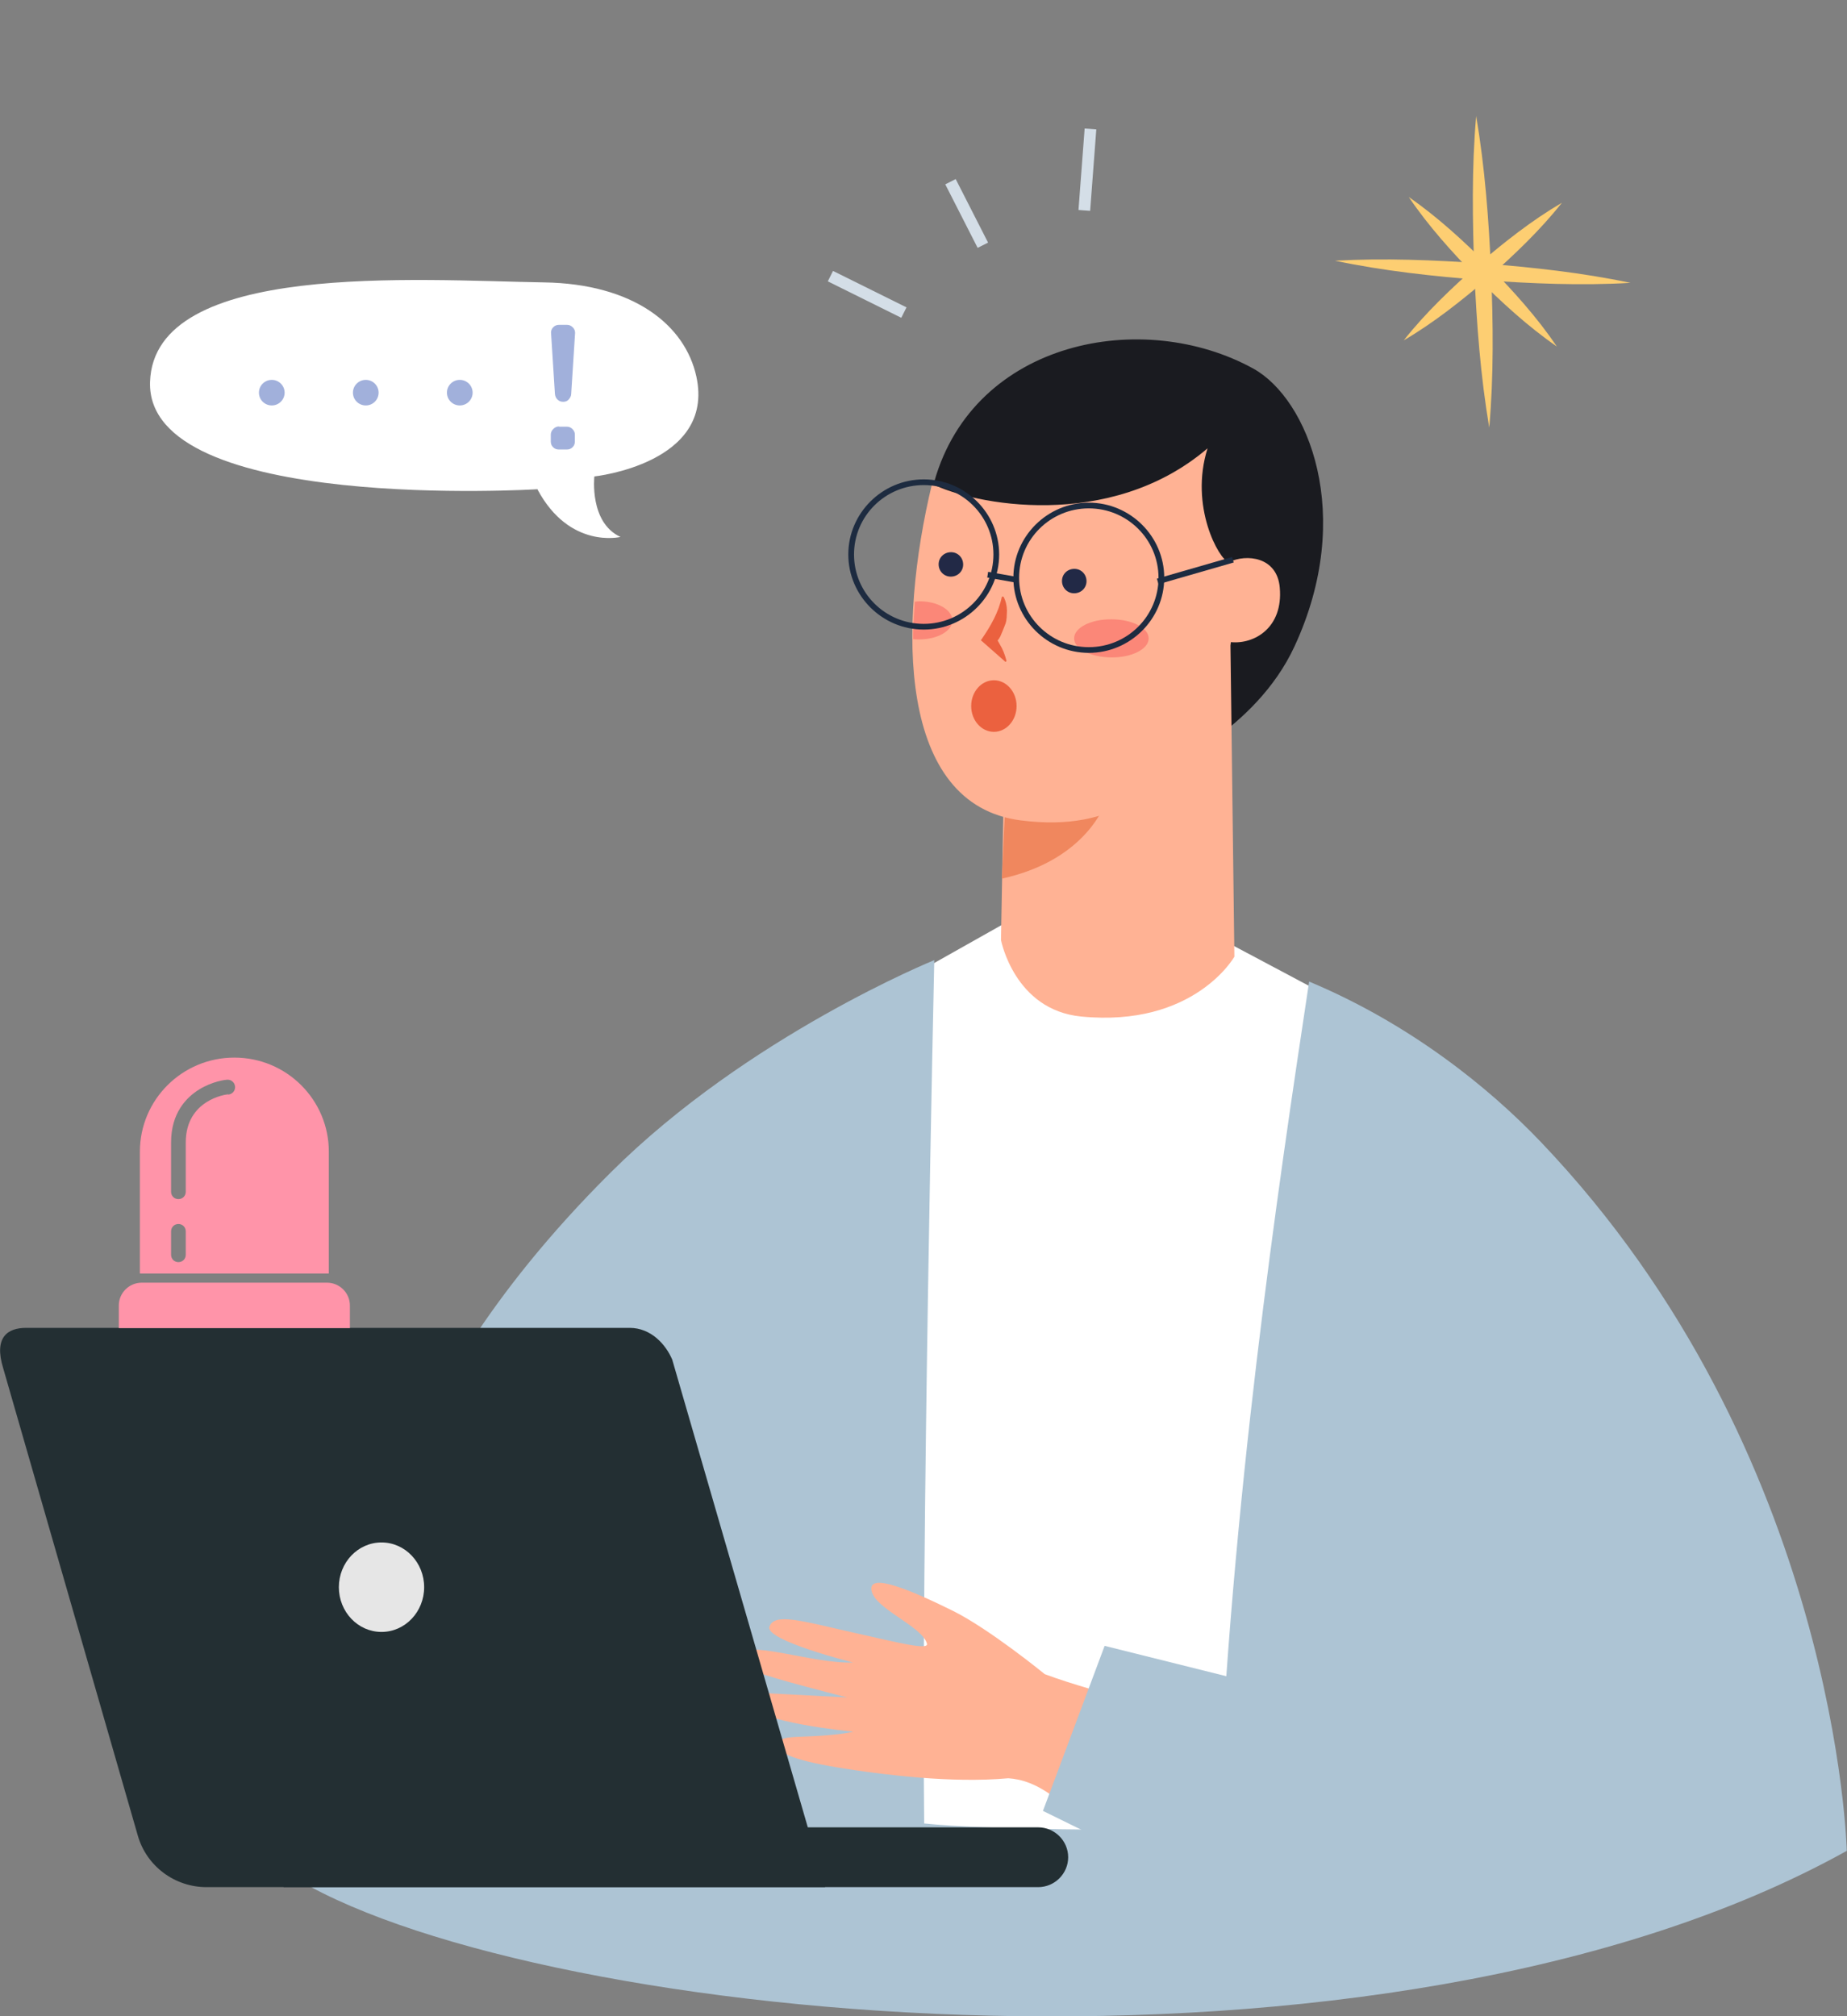 <svg width="207" height="226" viewBox="0 0 207 226" fill="none" xmlns="http://www.w3.org/2000/svg">
<rect x="0" y="0" width="207" height="226" fill="#808080" stroke="none"/>
<g clip-path="url(#clip0_50_259)">
<path d="M149.612 29.221C155.188 28.914 160.712 29.145 166.237 29.528C171.761 29.963 177.26 30.552 182.733 31.703C177.157 32.036 171.633 31.78 166.108 31.396C160.584 30.961 155.085 30.373 149.612 29.221Z" fill="#FDCE72"/>
<path d="M165.44 13C166.417 18.782 166.853 24.59 167.11 30.424C167.342 36.232 167.419 42.066 166.905 47.925C165.928 42.142 165.492 36.334 165.235 30.501C165.029 24.693 164.926 18.859 165.44 13Z" fill="#FDCE72"/>
<path d="M157.32 38.151C159.787 35.029 162.639 32.343 165.568 29.733C168.549 27.175 171.607 24.744 175.05 22.723C172.583 25.844 169.731 28.531 166.802 31.14C163.821 33.673 160.763 36.13 157.32 38.151Z" fill="#FDCE72"/>
<path d="M157.886 22.083C161.175 24.36 164.053 27.047 166.853 29.81C169.603 32.624 172.249 35.541 174.485 38.842C171.196 36.565 168.292 33.878 165.517 31.115C162.768 28.3 160.121 25.384 157.886 22.083Z" fill="#FDCE72"/>
<path d="M135.259 104.441L112.725 103.418L92.734 114.676C92.734 114.676 91.089 132.228 89.959 139.392C88.854 146.581 84.434 152.875 83.869 174.265C83.329 195.655 85.539 204.175 85.539 204.175C85.539 204.175 121.153 209.343 150.163 200.619C150.163 200.619 151.139 187.186 149.572 170.427C147.978 153.669 146.077 145.149 147.644 133.405C149.237 121.661 153.451 114.087 153.451 114.087L135.259 104.416V104.441Z" fill="white"/>
<path d="M74.388 181.173C74.208 181.173 74.028 181.045 74.002 180.841C72.615 171.374 69.505 162.368 69.48 162.291C69.403 162.086 69.505 161.882 69.711 161.805C69.891 161.728 70.122 161.83 70.199 162.035C70.225 162.137 73.36 171.195 74.773 180.738C74.799 180.943 74.67 181.148 74.439 181.173C74.439 181.173 74.413 181.173 74.388 181.173Z" fill="#ED9B7B"/>
<path d="M109.564 79.06C109.564 79.06 101.213 66.395 104.708 53.986C109.204 38.097 128.142 34.515 140.475 41.321C146.565 44.699 151.935 57.671 145.075 72.459C140.707 81.9 130.249 86.224 130.249 86.224L109.564 79.035V79.06Z" fill="#1A1B20"/>
<path d="M112.185 105.363L112.519 86.941L137.855 68.519L138.343 107.23C138.343 107.23 133.846 115.188 121.153 113.934C113.675 113.192 112.185 105.363 112.185 105.363Z" fill="#FFB294"/>
<path d="M124.056 89.551C124.056 89.551 122.18 96.305 112.288 98.48L112.673 90.011L124.082 89.551H124.056Z" fill="#F0875E"/>
<path d="M104.451 54.242C100.597 70.259 100.597 90.216 114.421 91.956C125.341 93.337 129.632 87.99 132.356 84.126C136.57 78.139 137.957 71.973 137.957 71.973C140.578 72.229 143.816 70.361 143.43 65.883C143.148 62.404 139.705 62.046 137.7 63.018C136.621 62.711 133.281 56.749 135.336 50.251C124.339 59.641 108.973 56.519 104.425 54.216L104.451 54.242Z" fill="#FFB294"/>
<path d="M103.089 67.393C102.832 67.393 102.78 67.419 102.524 67.444C102.446 68.903 102.318 70.31 102.344 71.64C102.601 71.666 102.78 71.666 103.037 71.666C105.067 71.666 106.738 70.719 106.738 69.542C106.738 68.365 105.093 67.393 103.037 67.393H103.089Z" fill="#FB8778"/>
<path d="M128.733 71.564C128.733 72.741 126.857 73.713 124.544 73.687C122.232 73.662 120.356 72.715 120.382 71.538C120.382 70.361 122.257 69.389 124.57 69.415C126.882 69.415 128.758 70.387 128.733 71.564Z" fill="#FB8778"/>
<path d="M107.945 63.274C107.945 64.041 107.329 64.63 106.558 64.63C105.787 64.63 105.196 64.016 105.196 63.248C105.196 62.481 105.812 61.892 106.583 61.892C107.354 61.892 107.945 62.506 107.945 63.274Z" fill="#222946"/>
<path d="M121.769 65.141C121.769 65.909 121.152 66.498 120.382 66.498C119.611 66.498 119.02 65.883 119.02 65.116C119.02 64.348 119.636 63.76 120.407 63.76C121.178 63.76 121.769 64.374 121.769 65.141Z" fill="#222946"/>
<path d="M112.288 66.856C111.928 68.621 111.003 70.208 110.001 71.666L109.924 71.768L110.027 71.845L112.699 74.199L112.802 74.071C112.622 73.38 112.391 72.766 112.057 72.229C111.748 71.666 111.44 71.154 111.003 70.745L111.157 72.536C111.517 72.101 111.877 71.794 112.108 71.334C112.313 70.873 112.493 70.412 112.673 69.952C112.853 69.491 112.827 68.928 112.853 68.442C112.853 67.931 112.725 67.368 112.468 66.882H112.313L112.288 66.856Z" fill="#EB613F"/>
<path d="M111.388 82.028C112.793 82.028 113.932 80.734 113.932 79.137C113.932 77.54 112.793 76.246 111.388 76.246C109.983 76.246 108.844 77.54 108.844 79.137C108.844 80.734 109.983 82.028 111.388 82.028Z" fill="#EB613F"/>
<path d="M122.026 73.176C117.375 73.176 113.573 69.389 113.573 64.758C113.573 60.127 117.375 56.34 122.026 56.34C126.677 56.34 130.48 60.127 130.48 64.758C130.48 69.389 126.677 73.176 122.026 73.176ZM122.026 56.98C117.709 56.98 114.215 60.46 114.215 64.758C114.215 69.056 117.709 72.536 122.026 72.536C126.343 72.536 129.838 69.056 129.838 64.758C129.838 60.46 126.343 56.98 122.026 56.98Z" fill="#1D2B40"/>
<path d="M103.526 70.566C98.875 70.566 95.072 66.779 95.072 62.148C95.072 57.517 98.875 53.73 103.526 53.73C108.177 53.73 111.979 57.517 111.979 62.148C111.979 66.779 108.177 70.566 103.526 70.566ZM103.526 54.37C99.209 54.37 95.714 57.85 95.714 62.148C95.714 66.447 99.209 69.926 103.526 69.926C107.843 69.926 111.337 66.447 111.337 62.148C111.337 57.85 107.843 54.37 103.526 54.37Z" fill="#1D2B40"/>
<path d="M113.804 65.295L110.643 64.732L110.746 64.093L113.932 64.656L113.804 65.295Z" fill="#1D2B40"/>
<path d="M129.838 65.474L129.658 64.86L138.086 62.43L138.266 63.044L129.838 65.474Z" fill="#1D2B40"/>
<path d="M46.2 162.88C48.307 157.456 54.242 145.533 68.452 131.409C83.843 116.083 104.708 107.614 104.708 107.614C104.708 107.614 103.217 174.24 103.577 204.38C110.669 205.122 126.009 205.122 136.467 205.122C137.957 168.637 143.199 133.277 146.719 110.019C157.974 114.727 166.839 121.866 172.671 127.981C205.972 162.88 206.974 207.45 206.974 207.45C155.07 236.311 60.743 226.768 33.455 210.725C36.821 203.664 38.209 183.579 46.2 162.88Z" fill="#ADC4D4"/>
<path d="M124.493 189.95C124.493 189.95 120.15 188.798 117.093 187.647C117.093 187.647 110.926 182.606 106.815 180.56C102.215 178.282 97.307 176.184 97.667 178.257C98.027 180.329 103.32 182.248 103.885 184.218C104.117 185.012 100.699 184.116 95.868 183.041C89.779 181.66 86.798 180.739 86.233 182.325C85.693 183.86 95.612 186.342 95.612 186.342C90.961 186.521 83.226 183.528 82.738 185.677C82.507 186.675 84.177 187.34 88.468 188.542C90.652 189.156 94.943 190.257 94.943 190.257L86.207 189.796C86.207 189.796 83.715 189.617 83.972 190.896C84.383 193.046 95.637 194.095 95.637 194.095C95.637 194.095 94.327 194.453 90.986 194.606C88.391 194.734 87.415 194.606 87.235 195.579C87.029 196.73 90.447 197.625 95.714 198.393C98.9 198.854 106.506 199.903 113.007 199.314C114.343 199.416 116.193 199.8 118.866 202.001L124.467 189.975L124.493 189.95Z" fill="#FFB294"/>
<path d="M185.75 199.928L123.799 184.474L116.887 202.973L153.76 221.088L185.75 199.928Z" fill="#ADC4D4"/>
<path d="M31.785 204.815H116.348C118.198 204.815 119.714 206.325 119.714 208.167C119.714 210.009 118.198 211.518 116.348 211.518H31.785V204.815Z" fill="#232F33"/>
<path d="M92.477 211.518H23.151C19.58 211.518 16.419 209.165 15.443 205.736L0.36 153.362C-0.719 149.856 0.874 148.833 2.929 148.833H70.559C72.974 148.833 74.619 150.701 75.338 152.389L92.477 211.518Z" fill="#232F33"/>
<path d="M47.536 177.899C47.536 180.662 45.403 182.913 42.757 182.913C40.11 182.913 37.977 180.662 37.977 177.899C37.977 175.135 40.11 172.884 42.757 172.884C45.403 172.884 47.536 175.135 47.536 177.899Z" fill="#E6E6E6"/>
<path d="M60.266 54.834C60.266 54.834 16.353 57.546 16.815 42.809C17.252 29.197 46.827 31.423 60.985 31.653C70.981 31.807 76.788 36.412 78.047 42.22C80.154 51.968 66.612 53.401 66.612 53.401C66.612 53.401 66.021 58.57 69.542 60.182C69.542 60.182 63.837 61.589 60.24 54.86L60.266 54.834Z" fill="white"/>
<path d="M31.898 44.011C31.898 44.804 31.256 45.444 30.459 45.444C29.663 45.444 29.02 44.804 29.02 44.011C29.02 43.218 29.663 42.578 30.459 42.578C31.256 42.578 31.898 43.218 31.898 44.011Z" fill="#A1B0DB"/>
<path d="M42.433 44.011C42.433 44.804 41.791 45.444 40.994 45.444C40.198 45.444 39.555 44.804 39.555 44.011C39.555 43.218 40.198 42.578 40.994 42.578C41.791 42.578 42.433 43.218 42.433 44.011Z" fill="#A1B0DB"/>
<path d="M52.968 44.011C52.968 44.804 52.326 45.444 51.529 45.444C50.733 45.444 50.09 44.804 50.09 44.011C50.09 43.218 50.733 42.578 51.529 42.578C52.326 42.578 52.968 43.218 52.968 44.011Z" fill="#A1B0DB"/>
<path d="M62.655 47.823H63.503C63.76 47.823 63.966 47.9 64.146 48.079C64.325 48.258 64.428 48.463 64.428 48.693V49.486C64.428 49.742 64.351 49.947 64.171 50.126C63.991 50.305 63.786 50.382 63.529 50.382H62.63C62.373 50.382 62.167 50.305 61.987 50.126C61.807 49.947 61.73 49.742 61.73 49.486V48.719C61.73 48.463 61.833 48.258 62.013 48.079C62.193 47.9 62.398 47.798 62.655 47.798V47.823ZM64.454 37.282L64.017 44.139C64.017 44.395 63.889 44.6 63.734 44.779C63.58 44.958 63.375 45.035 63.118 45.035C62.861 45.035 62.655 44.958 62.475 44.779C62.295 44.6 62.218 44.395 62.193 44.165L61.756 37.282C61.756 37.052 61.833 36.847 62.013 36.668C62.193 36.489 62.398 36.412 62.655 36.412H63.555C63.812 36.412 64.017 36.514 64.197 36.694C64.377 36.873 64.454 37.077 64.454 37.333V37.282Z" fill="#A1B0DB"/>
<path d="M15.884 143.767H36.646C38.059 143.767 39.215 144.918 39.215 146.326V148.859H13.315V146.326C13.315 144.918 14.471 143.767 15.884 143.767Z" fill="#FF94A9"/>
<path d="M26.265 118.539C20.432 118.539 15.679 123.247 15.679 129.08V142.743H36.852V129.08C36.852 123.272 32.124 118.539 26.265 118.539ZM20.818 140.645C20.818 141.106 20.458 141.464 19.995 141.464C19.533 141.464 19.173 141.106 19.173 140.645V138.01C19.173 137.549 19.533 137.191 19.995 137.191C20.458 137.191 20.818 137.549 20.818 138.01V140.645ZM25.571 122.658C25.366 122.658 20.818 123.247 20.818 128.057V133.584C20.818 134.044 20.458 134.402 19.995 134.402C19.533 134.402 19.173 134.044 19.173 133.584V128.057C19.173 124.756 20.869 123.017 22.308 122.121C23.824 121.174 25.34 121.021 25.417 121.021C25.88 120.97 26.291 121.302 26.342 121.763C26.394 122.223 26.059 122.633 25.597 122.684L25.571 122.658Z" fill="#FF94A9"/>
<path d="M107.109 20.072L105.94 20.662L109.567 27.781L110.736 27.191L107.109 20.072Z" fill="#D4DEE7"/>
<path d="M121.56 14.402L120.869 23.536L122.176 23.634L122.867 14.5L121.56 14.402Z" fill="#D4DEE7"/>
<path d="M93.36 30.367L92.776 31.535L101.01 35.619L101.594 34.451L93.36 30.367Z" fill="#D4DEE7"/>
</g>
<defs>
<clipPath id="clip0_50_259">
<rect width="207" height="226" fill="white"/>
</clipPath>
</defs>
</svg>

